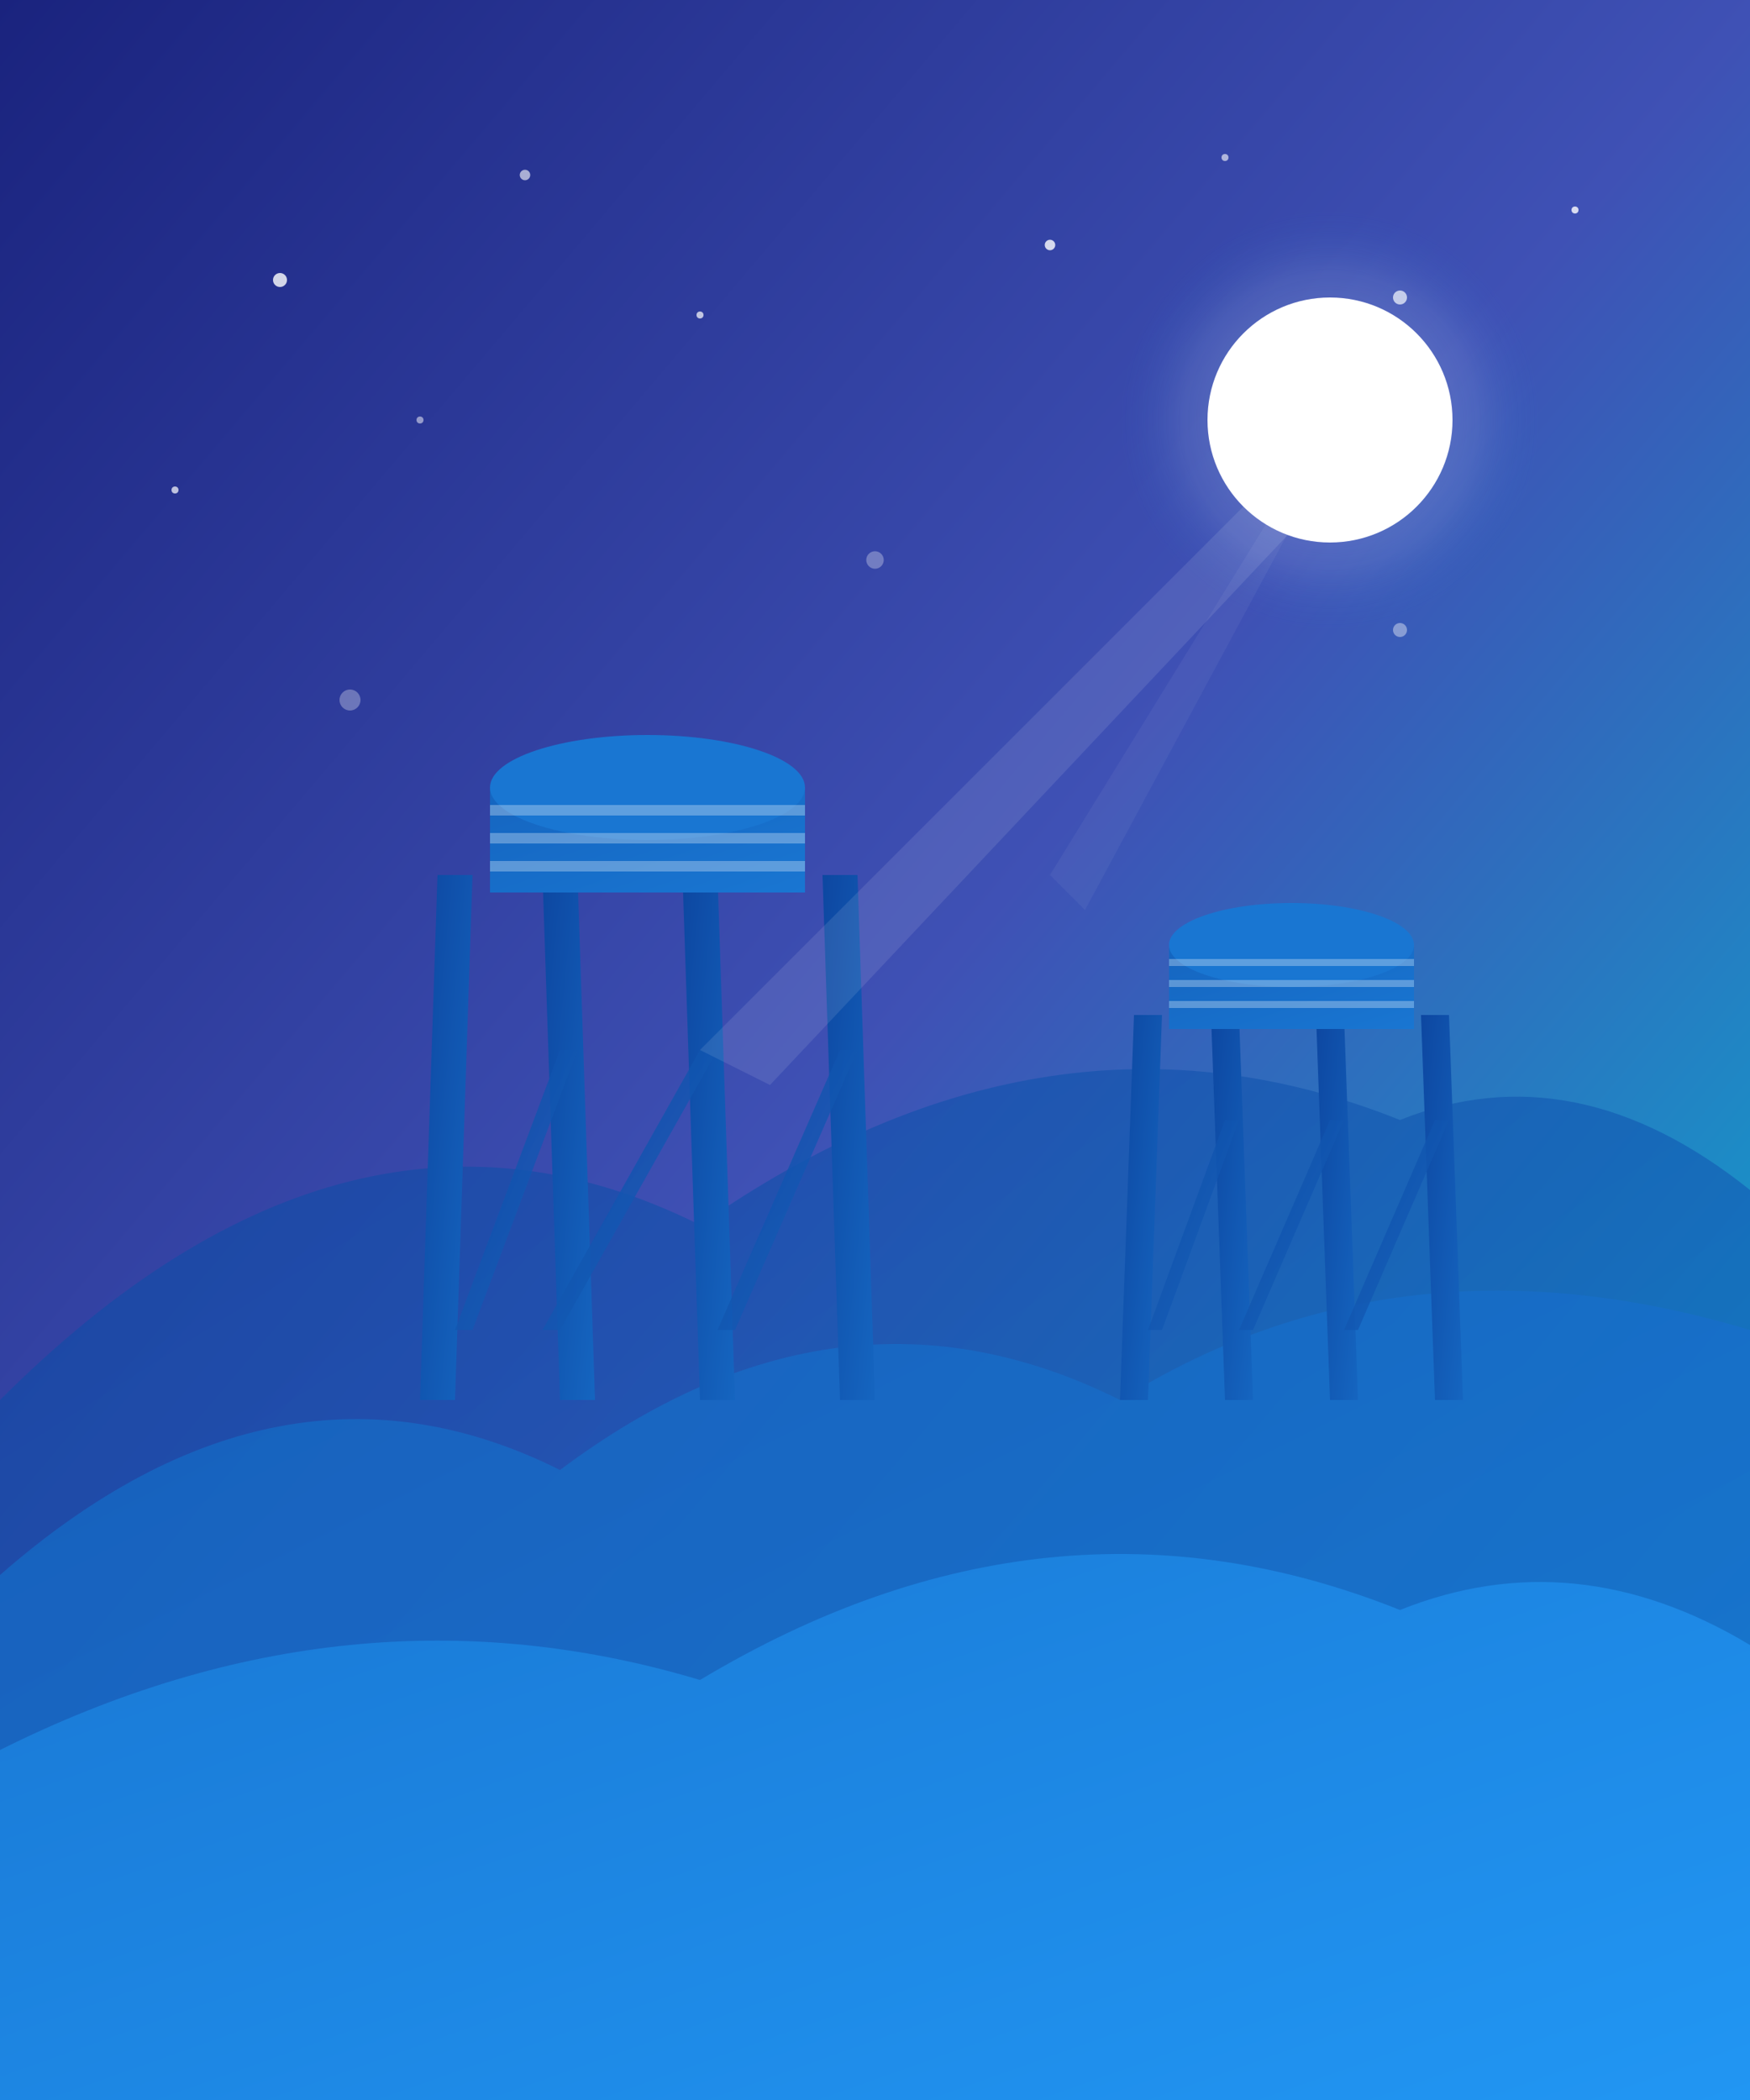 <svg width="500" height="600" viewBox="0 0 500 600" xmlns="http://www.w3.org/2000/svg">
  <rect x="0" y="0" width="500" height="600" fill="#808080" stroke="none"/>
  <!-- Background gradient -->
  <defs>
    <linearGradient id="backgroundGradient" x1="0%" y1="0%" x2="100%" y2="100%">
      <stop offset="0%" style="stop-color:#1a237e;stop-opacity:1" />
      <stop offset="50%" style="stop-color:#3f51b5;stop-opacity:1" />
      <stop offset="100%" style="stop-color:#00bcd4;stop-opacity:1" />
    </linearGradient>
    
    <!-- Moon glow -->
    <radialGradient id="moonGlow" cx="50%" cy="50%" r="50%">
      <stop offset="0%" style="stop-color:#ffffff;stop-opacity:0.8" />
      <stop offset="30%" style="stop-color:#e3f2fd;stop-opacity:0.6" />
      <stop offset="70%" style="stop-color:#bbdefb;stop-opacity:0.3" />
      <stop offset="100%" style="stop-color:#1976d2;stop-opacity:0" />
    </radialGradient>
    
    <!-- Mountain gradients -->
    <linearGradient id="mountainGradient1" x1="0%" y1="0%" x2="100%" y2="100%">
      <stop offset="0%" style="stop-color:#0d47a1;stop-opacity:1" />
      <stop offset="100%" style="stop-color:#1565c0;stop-opacity:1" />
    </linearGradient>
    
    <linearGradient id="mountainGradient2" x1="0%" y1="0%" x2="100%" y2="100%">
      <stop offset="0%" style="stop-color:#1565c0;stop-opacity:1" />
      <stop offset="100%" style="stop-color:#1976d2;stop-opacity:1" />
    </linearGradient>
    
    <linearGradient id="mountainGradient3" x1="0%" y1="0%" x2="100%" y2="100%">
      <stop offset="0%" style="stop-color:#1976d2;stop-opacity:1" />
      <stop offset="100%" style="stop-color:#2196f3;stop-opacity:1" />
    </linearGradient>
    
    <!-- Water tower gradients -->
    <linearGradient id="towerGradient" x1="0%" y1="0%" x2="100%" y2="100%">
      <stop offset="0%" style="stop-color:#0d47a1;stop-opacity:1" />
      <stop offset="100%" style="stop-color:#1565c0;stop-opacity:1" />
    </linearGradient>
    
    <linearGradient id="tankGradient" x1="0%" y1="0%" x2="100%" y2="100%">
      <stop offset="0%" style="stop-color:#1565c0;stop-opacity:1" />
      <stop offset="100%" style="stop-color:#1976d2;stop-opacity:1" />
    </linearGradient>
  </defs>
  
  <!-- Background -->
  <rect width="500" height="600" fill="url(#backgroundGradient)" />
  
  <!-- Stars -->
  <circle cx="80" cy="80" r="2" fill="white" opacity="0.8" />
  <circle cx="150" cy="50" r="1.5" fill="white" opacity="0.6" />
  <circle cx="200" cy="90" r="1" fill="white" opacity="0.7" />
  <circle cx="300" cy="70" r="1.5" fill="white" opacity="0.8" />
  <circle cx="350" cy="45" r="1" fill="white" opacity="0.6" />
  <circle cx="400" cy="85" r="2" fill="white" opacity="0.7" />
  <circle cx="450" cy="60" r="1" fill="white" opacity="0.8" />
  <circle cx="120" cy="120" r="1" fill="white" opacity="0.5" />
  <circle cx="380" cy="110" r="1.5" fill="white" opacity="0.6" />
  <circle cx="50" cy="140" r="1" fill="white" opacity="0.7" />
  
  <!-- Moon with glow -->
  <circle cx="380" cy="120" r="60" fill="url(#moonGlow)" opacity="0.4" />
  <circle cx="380" cy="120" r="35" fill="white" />
  
  <!-- Background mountains -->
  <path d="M 0 400 Q 100 300 200 350 Q 300 280 400 320 Q 450 300 500 340 L 500 600 L 0 600 Z" fill="url(#mountainGradient1)" opacity="0.6" />
  
  <!-- Middle mountains -->
  <path d="M 0 450 Q 80 380 160 420 Q 240 360 320 400 Q 400 350 500 380 L 500 600 L 0 600 Z" fill="url(#mountainGradient2)" opacity="0.8" />
  
  <!-- Front mountains -->
  <path d="M 0 500 Q 100 450 200 480 Q 300 420 400 460 Q 450 440 500 470 L 500 600 L 0 600 Z" fill="url(#mountainGradient3)" />
  
  <!-- Water tower structures -->
  <!-- Left tower -->
  <g transform="translate(120, 200)">
    <!-- Tower legs -->
    <polygon points="0,200 10,200 15,50 5,50" fill="url(#towerGradient)" />
    <polygon points="40,200 50,200 45,50 35,50" fill="url(#towerGradient)" />
    <polygon points="80,200 90,200 85,50 75,50" fill="url(#towerGradient)" />
    <polygon points="120,200 130,200 125,50 115,50" fill="url(#towerGradient)" />
    
    <!-- Cross braces -->
    <polygon points="10,180 15,180 45,100 40,100" fill="url(#towerGradient)" opacity="0.8" />
    <polygon points="35,180 40,180 85,100 80,100" fill="url(#towerGradient)" opacity="0.8" />
    <polygon points="85,180 90,180 125,100 120,100" fill="url(#towerGradient)" opacity="0.8" />
    
    <!-- Water tank -->
    <ellipse cx="65" cy="40" rx="45" ry="15" fill="url(#tankGradient)" />
    <rect x="20" y="25" width="90" height="30" fill="url(#tankGradient)" />
    <ellipse cx="65" cy="25" rx="45" ry="15" fill="#1976d2" />
    
    <!-- Tank stripes -->
    <rect x="20" y="30" width="90" height="3" fill="white" opacity="0.3" />
    <rect x="20" y="38" width="90" height="3" fill="white" opacity="0.3" />
    <rect x="20" y="46" width="90" height="3" fill="white" opacity="0.3" />
  </g>
  
  <!-- Right tower (smaller) -->
  <g transform="translate(320, 250)">
    <!-- Tower legs -->
    <polygon points="0,150 8,150 12,40 4,40" fill="url(#towerGradient)" />
    <polygon points="30,150 38,150 34,40 26,40" fill="url(#towerGradient)" />
    <polygon points="60,150 68,150 64,40 56,40" fill="url(#towerGradient)" />
    <polygon points="90,150 98,150 94,40 86,40" fill="url(#towerGradient)" />
    
    <!-- Cross braces -->
    <polygon points="8,130 12,130 34,70 30,70" fill="url(#towerGradient)" opacity="0.8" />
    <polygon points="34,130 38,130 64,70 60,70" fill="url(#towerGradient)" opacity="0.8" />
    <polygon points="64,130 68,130 94,70 90,70" fill="url(#towerGradient)" opacity="0.8" />
    
    <!-- Water tank -->
    <ellipse cx="49" cy="32" rx="35" ry="12" fill="url(#tankGradient)" />
    <rect x="14" y="20" width="70" height="24" fill="url(#tankGradient)" />
    <ellipse cx="49" cy="20" rx="35" ry="12" fill="#1976d2" />
    
    <!-- Tank stripes -->
    <rect x="14" y="24" width="70" height="2" fill="white" opacity="0.3" />
    <rect x="14" y="30" width="70" height="2" fill="white" opacity="0.3" />
    <rect x="14" y="36" width="70" height="2" fill="white" opacity="0.3" />
  </g>
  
  <!-- Additional atmospheric elements -->
  <circle cx="100" cy="200" r="3" fill="white" opacity="0.3" />
  <circle cx="400" cy="180" r="2" fill="white" opacity="0.4" />
  <circle cx="250" cy="160" r="2.5" fill="white" opacity="0.3" />
  
  <!-- Subtle light rays from moon -->
  <path d="M 380 120 L 200 300 L 220 310 L 380 140 Z" fill="white" opacity="0.1" />
  <path d="M 380 120 L 300 250 L 310 260 L 380 130 Z" fill="white" opacity="0.05" />
</svg>